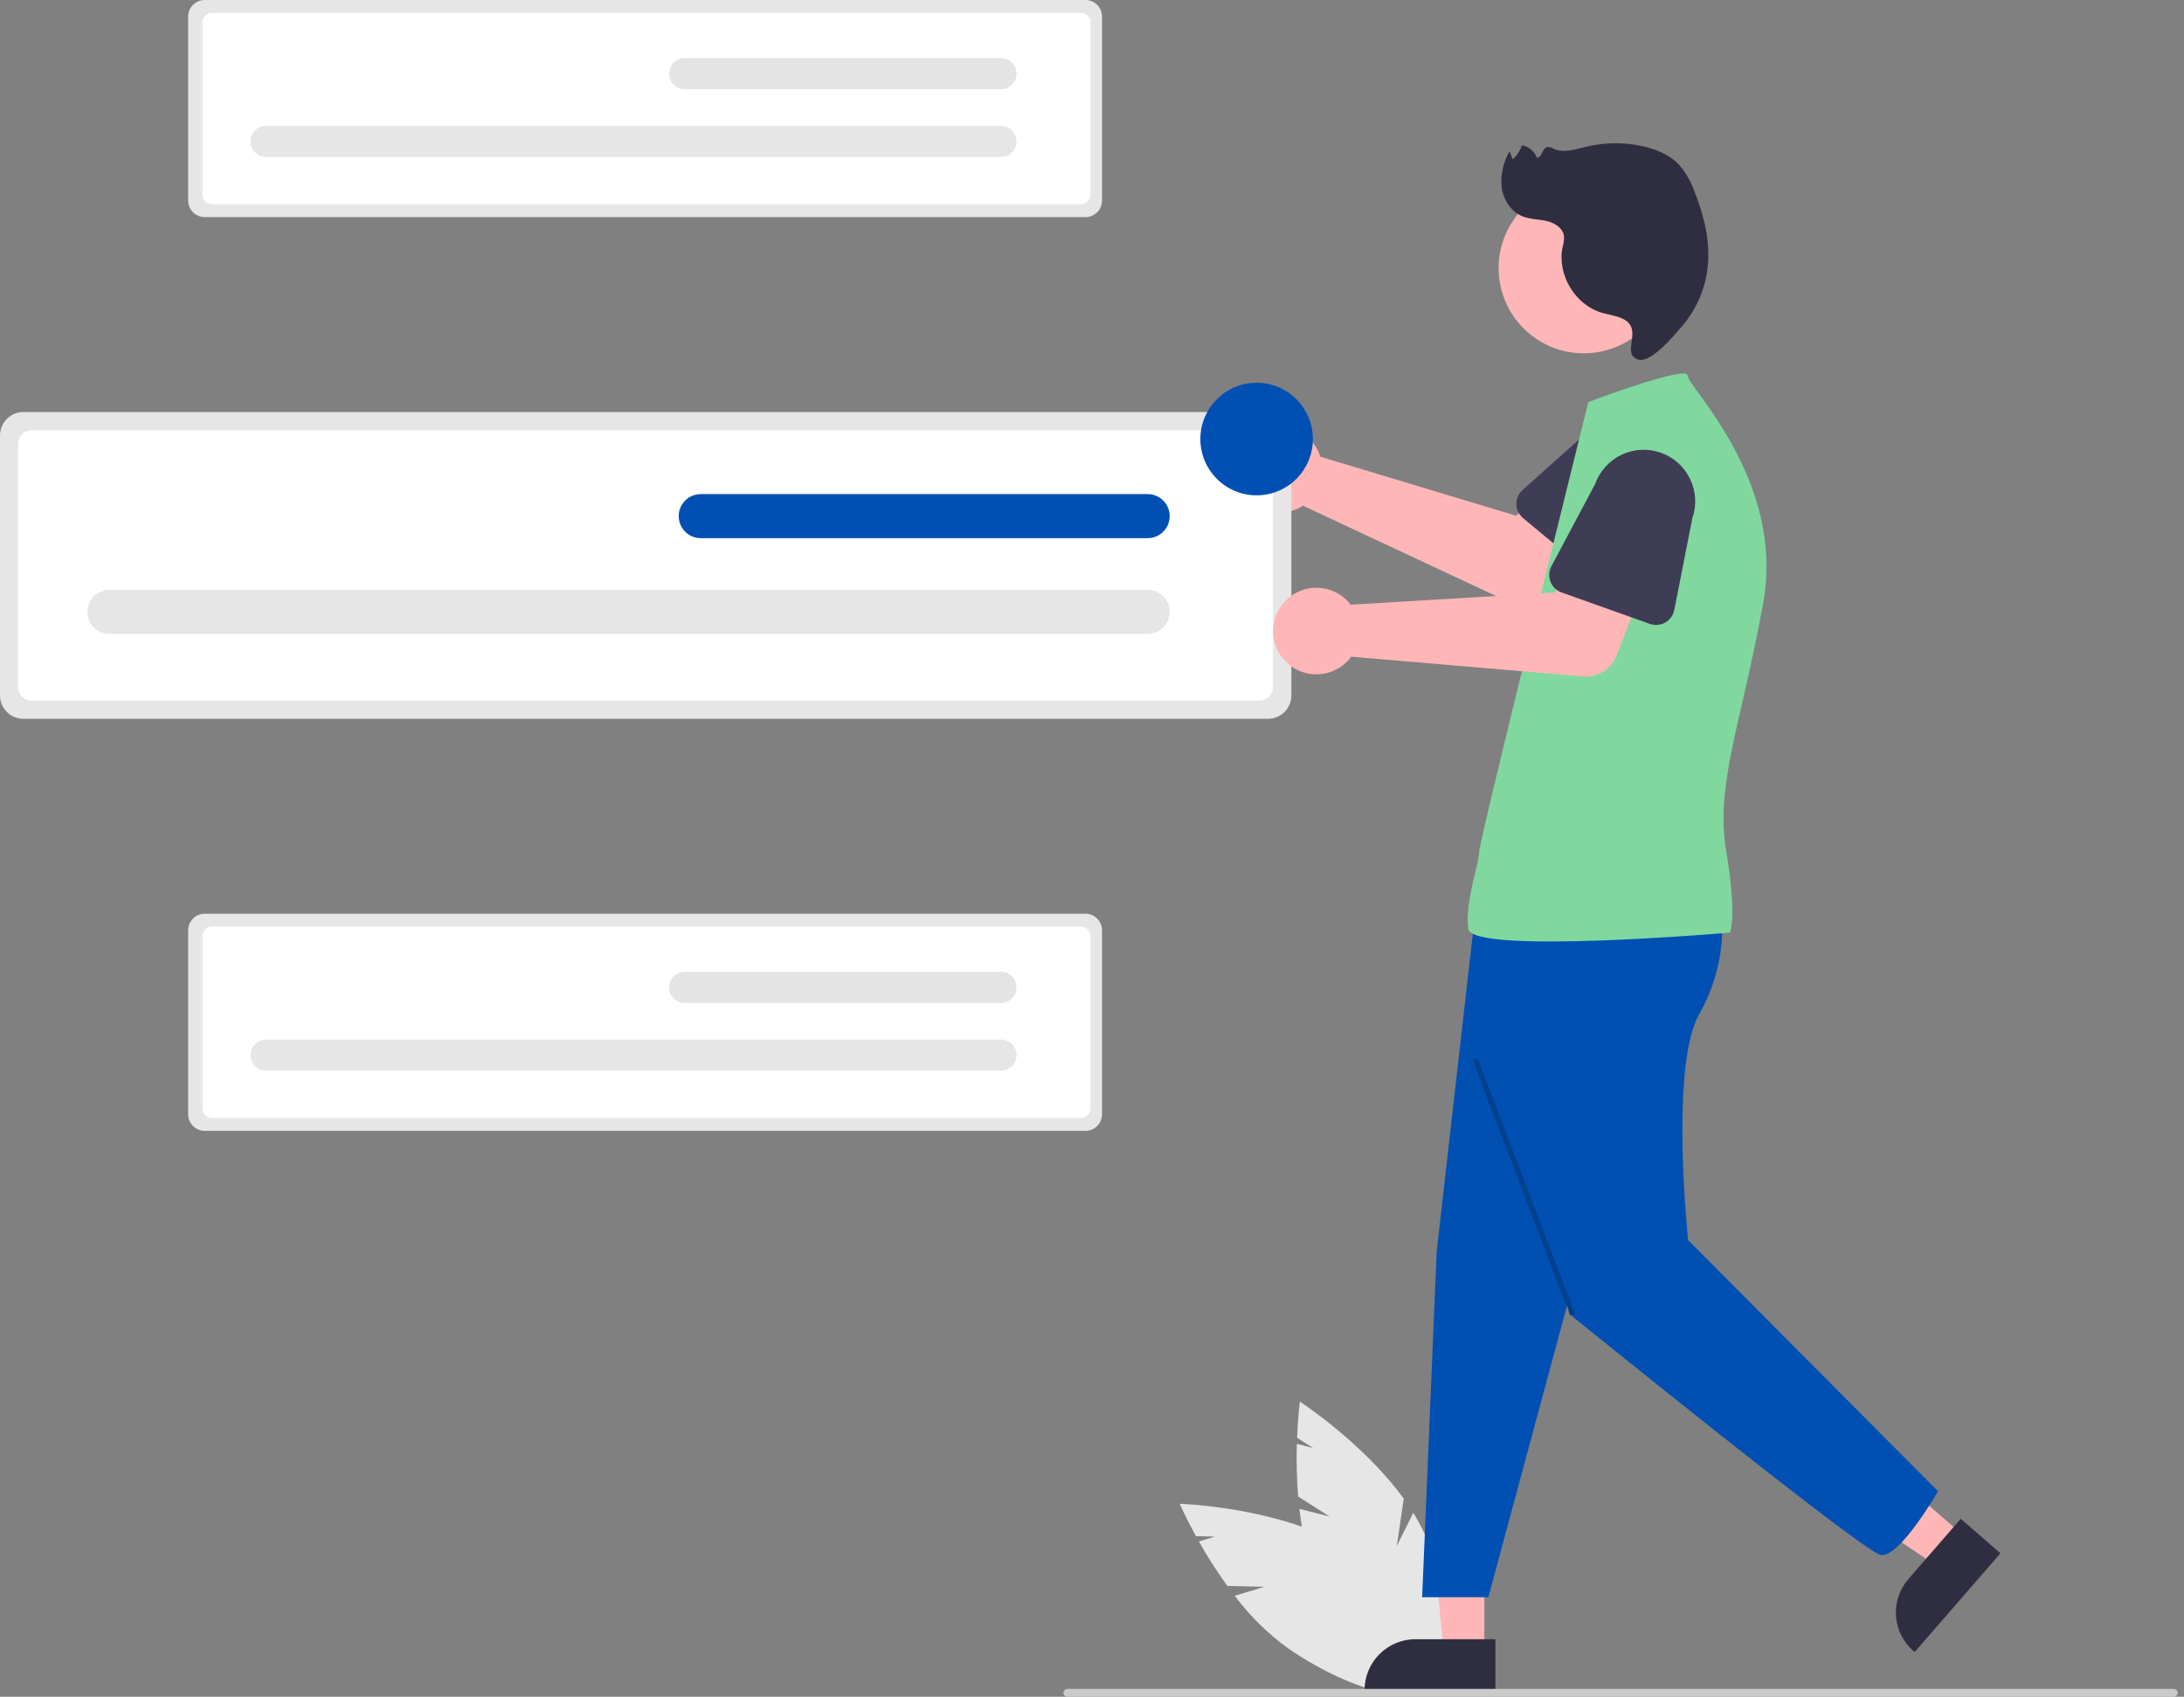 <svg width="309" height="240" viewBox="0 0 309 240" fill="none" xmlns="http://www.w3.org/2000/svg">
<rect x="0" y="0" width="309" height="240" fill="#808080" stroke="none"/>
<g clip-path="url(#clip0_1708:28745)">
<path d="M186.445 63.695C186.586 63.985 186.705 64.286 186.799 64.595L214.502 72.944L219.632 68.138L227.896 74.931L219.643 84.322C218.976 85.081 218.081 85.603 217.093 85.809C216.104 86.016 215.075 85.897 214.16 85.469L184.341 71.525C183.305 72.211 182.083 72.566 180.84 72.542C179.597 72.518 178.39 72.115 177.381 71.389C176.371 70.662 175.607 69.645 175.19 68.474C174.773 67.302 174.722 66.031 175.045 64.83C175.367 63.629 176.048 62.554 176.996 61.75C177.944 60.945 179.115 60.448 180.353 60.325C181.59 60.201 182.836 60.458 183.924 61.06C185.012 61.662 185.892 62.581 186.445 63.695L186.445 63.695Z" fill="#FFB6B6"/>
<path d="M215.489 73.282L225.681 81.764C225.971 82.005 226.309 82.181 226.673 82.28C227.038 82.379 227.419 82.398 227.791 82.336C228.163 82.274 228.518 82.133 228.83 81.921C229.143 81.71 229.406 81.434 229.602 81.112L236.478 69.821C237.704 68.33 238.288 66.414 238.103 64.493C237.919 62.573 236.98 60.803 235.493 59.573C234.006 58.343 232.092 57.753 230.171 57.931C228.249 58.11 226.477 59.043 225.242 60.526L215.418 69.307C215.136 69.559 214.913 69.868 214.762 70.214C214.611 70.559 214.536 70.934 214.543 71.311C214.55 71.688 214.638 72.059 214.801 72.4C214.964 72.74 215.199 73.041 215.489 73.282Z" fill="#3F3D56"/>
<path d="M188.109 214.505L183.673 211.679C183.469 209.198 183.405 206.708 183.482 204.219L185.783 204.807L183.512 203.36C183.637 200.284 183.915 198.255 183.915 198.255C183.915 198.255 192.885 204.082 198.605 211.979L197.63 218.658L199.956 213.987C200.551 214.939 201.086 215.928 201.556 216.948C206.27 227.245 206.728 237.131 202.579 239.03C198.431 240.929 191.248 234.121 186.534 223.824C185.113 220.513 184.207 217.003 183.849 213.417L188.109 214.505Z" fill="#E6E6E6"/>
<path d="M178.902 224.444L173.644 224.318C172.187 222.299 170.845 220.2 169.625 218.03L171.898 217.344L169.206 217.28C167.724 214.582 166.913 212.701 166.913 212.701C166.913 212.701 177.602 213.052 186.581 216.856L189.198 223.077L188.776 217.876C189.777 218.384 190.746 218.955 191.676 219.584C201.033 225.962 206.536 234.189 203.966 237.958C201.396 241.728 191.728 239.614 182.371 233.236C179.442 231.136 176.853 228.599 174.693 225.715L178.902 224.444Z" fill="#E6E6E6"/>
<path d="M210.015 233.731L204.274 233.73L202.12 211.4L210.016 211.587L210.015 233.731Z" fill="#FFB6B6"/>
<path d="M211.574 231.856L200.269 231.855H200.268C198.357 231.856 196.525 232.615 195.174 233.966C193.823 235.317 193.063 237.149 193.063 239.06V239.294L211.574 239.295L211.574 231.856Z" fill="#2F2E41"/>
<path d="M277.762 217.158L273.996 221.492L255.49 209.031L261.047 202.635L277.762 217.158Z" fill="#FFB6B6"/>
<path d="M277.414 214.823L269.999 223.358L269.999 223.358C268.745 224.8 268.117 226.682 268.25 228.588C268.384 230.494 269.27 232.269 270.712 233.522L270.889 233.676L283.029 219.703L277.414 214.823Z" fill="#2F2E41"/>
<path d="M307.55 240H151.014C150.866 240 150.725 239.942 150.62 239.837C150.515 239.732 150.457 239.591 150.457 239.443C150.457 239.295 150.515 239.153 150.62 239.049C150.725 238.944 150.866 238.885 151.014 238.885H307.55C307.624 238.885 307.696 238.899 307.764 238.927C307.832 238.955 307.894 238.996 307.945 239.048C307.997 239.1 308.039 239.161 308.067 239.229C308.095 239.297 308.109 239.369 308.109 239.443C308.109 239.516 308.095 239.589 308.067 239.657C308.039 239.724 307.997 239.786 307.945 239.838C307.894 239.889 307.832 239.93 307.764 239.958C307.696 239.986 307.624 240.001 307.55 240Z" fill="#CACACA"/>
<path d="M222.654 181.168L210.576 225.917H201.211L203.268 176.977L208.697 129.295L228.418 128.247L222.654 181.168Z" fill="#0050B3"/>
<path d="M243.553 129.295C243.553 129.295 244.601 136.107 240.409 143.442C236.218 150.778 238.838 175.405 238.838 175.405L274.199 210.932C274.199 210.932 268.704 220.466 266.084 219.942C263.464 219.418 222.071 185.884 222.071 185.884L208.637 131.391L243.553 129.295Z" fill="#0050B3"/>
<path d="M224.082 49.975C217.426 49.975 212.03 44.579 212.03 37.923C212.03 31.268 217.426 25.872 224.082 25.872C230.737 25.872 236.133 31.268 236.133 37.923C236.133 44.579 230.737 49.975 224.082 49.975Z" fill="#FFB6B6"/>
<path d="M224.716 56.873C224.716 56.873 238.764 51.555 238.764 53.127C238.764 54.698 252.613 67.99 249.469 85.281C246.325 102.572 242.658 110.955 244.23 120.387C245.802 129.818 244.754 131.914 244.754 131.914C244.754 131.914 208.266 135.058 207.742 131.39C207.218 127.723 209.264 122.129 209.264 120.557C209.264 118.985 223.742 60.918 224.716 56.873Z" fill="#80D89F"/>
<path d="M229.748 45.165C228.773 44.649 227.639 44.543 226.583 44.222C222.805 43.075 220.274 38.804 221.082 34.939C221.232 34.444 221.299 33.927 221.281 33.409C221.14 32.265 219.968 31.526 218.845 31.264C217.722 31.002 216.527 31.04 215.454 30.618C213.796 29.967 212.695 28.263 212.457 26.499C212.285 24.712 212.683 22.917 213.593 21.37L213.999 22.538C214.618 22.014 215.077 21.327 215.324 20.555C215.785 20.633 216.219 20.827 216.583 21.12C216.948 21.413 217.231 21.795 217.405 22.228C218.056 22.612 218.15 21.035 218.869 20.803C219.186 20.763 219.505 20.842 219.767 21.024C221.216 21.7 222.9 21.122 224.455 20.747C227.147 20.102 229.954 20.098 232.647 20.738C234.437 21.165 236.208 21.908 237.489 23.229C238.491 24.366 239.26 25.688 239.754 27.121C241.127 30.578 242.035 34.318 241.581 38.01C241.204 41.031 239.94 43.873 237.949 46.176C236.912 47.371 233.529 51.539 231.673 50.829C229.342 49.936 232.495 46.617 229.748 45.165Z" fill="#2F2E41"/>
<path opacity="0.2" d="M209.063 149.701L222.852 185.853L222.155 186.118L208.367 149.966L209.063 149.701Z" fill="black"/>
<path d="M179.401 58.278C180.278 58.279 181.119 58.628 181.739 59.248C182.359 59.869 182.708 60.71 182.709 61.587V98.365C182.708 99.242 182.359 100.083 181.739 100.703C181.119 101.324 180.278 101.673 179.401 101.674H3.309C2.432 101.673 1.591 101.324 0.971 100.703C0.35 100.083 0.002 99.242 0.001 98.365V61.587C0.002 60.71 0.35 59.869 0.971 59.248C1.591 58.628 2.432 58.279 3.309 58.278L179.401 58.278Z" fill="#E6E6E6"/>
<path d="M178.193 60.857C178.701 60.858 179.189 61.06 179.549 61.42C179.908 61.779 180.111 62.267 180.111 62.776V97.175C180.111 97.683 179.908 98.171 179.549 98.531C179.189 98.89 178.701 99.093 178.193 99.093H4.48C3.972 99.093 3.484 98.89 3.125 98.531C2.765 98.171 2.563 97.683 2.563 97.175V62.776C2.563 62.267 2.765 61.779 3.125 61.42C3.484 61.06 3.972 60.858 4.48 60.857H178.193Z" fill="white"/>
<path d="M15.46 89.661C14.635 89.659 13.845 89.33 13.263 88.747C12.68 88.163 12.352 87.373 12.351 86.548C12.35 85.724 12.675 84.932 13.257 84.347C13.838 83.762 14.627 83.431 15.451 83.427C15.454 83.427 15.457 83.427 15.46 83.427H162.39C163.214 83.431 164.004 83.76 164.586 84.345C165.168 84.929 165.494 85.72 165.494 86.544C165.494 87.368 165.168 88.159 164.586 88.743C164.004 89.328 163.214 89.657 162.39 89.661H15.46Z" fill="#E6E6E6"/>
<path d="M99.147 76.12C98.738 76.12 98.332 76.04 97.953 75.884C97.575 75.727 97.231 75.498 96.941 75.208C96.651 74.919 96.421 74.575 96.264 74.197C96.108 73.818 96.027 73.413 96.027 73.003C96.027 72.593 96.108 72.188 96.264 71.809C96.421 71.431 96.651 71.087 96.941 70.798C97.231 70.508 97.575 70.279 97.953 70.122C98.332 69.966 98.738 69.886 99.147 69.886H162.372C162.781 69.886 163.187 69.966 163.566 70.122C163.944 70.279 164.288 70.508 164.578 70.798C164.868 71.087 165.098 71.431 165.255 71.809C165.411 72.188 165.492 72.593 165.492 73.003C165.492 73.413 165.411 73.818 165.255 74.197C165.098 74.575 164.868 74.919 164.578 75.208C164.288 75.498 163.944 75.727 163.566 75.884C163.187 76.04 162.781 76.12 162.372 76.12H99.147Z" fill="#0050B3"/>
<path d="M153.579 129.241C154.199 129.242 154.794 129.489 155.233 129.928C155.672 130.367 155.919 130.962 155.92 131.583V157.61C155.919 158.231 155.672 158.826 155.233 159.265C154.794 159.704 154.199 159.951 153.579 159.951H28.961C28.34 159.951 27.745 159.704 27.306 159.265C26.867 158.826 26.62 158.231 26.62 157.61V131.583C26.62 130.962 26.867 130.367 27.306 129.928C27.745 129.489 28.34 129.242 28.961 129.241H153.579Z" fill="#E6E6E6"/>
<path d="M152.931 131.067C153.291 131.068 153.636 131.211 153.891 131.465C154.145 131.72 154.289 132.065 154.289 132.425V156.769C154.289 157.129 154.145 157.474 153.891 157.728C153.636 157.983 153.291 158.126 152.931 158.126H29.998C29.639 158.126 29.293 157.983 29.039 157.728C28.785 157.474 28.642 157.129 28.641 156.769V132.425C28.642 132.065 28.785 131.72 29.039 131.465C29.293 131.211 29.639 131.068 29.998 131.067H152.931Z" fill="white"/>
<path d="M37.644 151.45C37.059 151.451 36.498 151.219 36.084 150.806C35.67 150.393 35.437 149.833 35.436 149.248C35.435 148.663 35.667 148.102 36.08 147.688C36.492 147.273 37.053 147.04 37.638 147.039C37.639 147.039 37.642 147.039 37.644 147.039H141.624C142.208 147.04 142.768 147.273 143.181 147.686C143.594 148.1 143.826 148.66 143.826 149.245C143.826 149.829 143.594 150.39 143.181 150.803C142.768 151.217 142.208 151.45 141.624 151.45H37.644Z" fill="#E6E6E6"/>
<path d="M96.874 141.868C96.584 141.868 96.296 141.812 96.028 141.701C95.76 141.59 95.517 141.428 95.312 141.223C95.107 141.018 94.944 140.775 94.833 140.507C94.722 140.239 94.665 139.952 94.665 139.662C94.665 139.372 94.722 139.085 94.833 138.817C94.944 138.55 95.107 138.306 95.312 138.101C95.517 137.897 95.76 137.734 96.028 137.624C96.296 137.513 96.584 137.456 96.874 137.457H141.617C141.907 137.456 142.194 137.513 142.462 137.624C142.73 137.734 142.974 137.897 143.179 138.101C143.384 138.306 143.547 138.55 143.658 138.817C143.769 139.085 143.826 139.372 143.826 139.662C143.826 139.952 143.769 140.239 143.658 140.507C143.547 140.775 143.384 141.018 143.179 141.223C142.974 141.428 142.73 141.59 142.462 141.701C142.194 141.812 141.907 141.868 141.617 141.868H96.874Z" fill="#E4E4E4"/>
<path d="M153.579 0C154.199 0.001 154.794 0.248 155.233 0.687C155.672 1.125 155.919 1.721 155.92 2.341V28.369C155.919 28.99 155.672 29.585 155.233 30.024C154.794 30.463 154.199 30.709 153.579 30.71H28.961C28.34 30.709 27.745 30.463 27.306 30.024C26.867 29.585 26.62 28.99 26.62 28.369V2.341C26.62 1.721 26.867 1.125 27.306 0.687C27.745 0.248 28.34 0.001 28.961 0H153.579Z" fill="#E6E6E6"/>
<path d="M152.931 1.826C153.291 1.826 153.636 1.969 153.891 2.224C154.145 2.478 154.289 2.823 154.289 3.183V27.527C154.289 27.887 154.145 28.232 153.891 28.486C153.636 28.741 153.291 28.884 152.931 28.884H29.998C29.639 28.884 29.293 28.741 29.039 28.486C28.785 28.232 28.642 27.887 28.641 27.527V3.183C28.642 2.823 28.785 2.478 29.039 2.224C29.293 1.969 29.639 1.826 29.998 1.826H152.931Z" fill="white"/>
<path d="M37.644 22.209C37.059 22.21 36.498 21.978 36.084 21.565C35.67 21.152 35.437 20.591 35.436 20.006C35.435 19.422 35.667 18.861 36.08 18.446C36.492 18.032 37.053 17.799 37.638 17.798C37.639 17.798 37.642 17.798 37.644 17.798H141.624C142.208 17.799 142.768 18.032 143.181 18.445C143.594 18.859 143.826 19.419 143.826 20.003C143.826 20.588 143.594 21.148 143.181 21.562C142.768 21.976 142.208 22.208 141.624 22.209H37.644Z" fill="#E6E6E6"/>
<path d="M96.874 12.626C96.584 12.627 96.296 12.57 96.028 12.459C95.76 12.349 95.517 12.186 95.312 11.981C95.107 11.777 94.944 11.533 94.833 11.265C94.722 10.998 94.665 10.71 94.665 10.421C94.665 10.131 94.722 9.844 94.833 9.576C94.944 9.308 95.107 9.065 95.312 8.86C95.517 8.655 95.76 8.492 96.028 8.382C96.296 8.271 96.584 8.214 96.874 8.215H141.617C141.907 8.214 142.194 8.271 142.462 8.382C142.73 8.492 142.974 8.655 143.179 8.86C143.384 9.065 143.547 9.308 143.658 9.576C143.769 9.844 143.826 10.131 143.826 10.421C143.826 10.71 143.769 10.998 143.658 11.265C143.547 11.533 143.384 11.777 143.179 11.981C142.974 12.186 142.73 12.349 142.462 12.459C142.194 12.57 141.907 12.627 141.617 12.626H96.874Z" fill="#E4E4E4"/>
<path d="M190.458 84.809C190.691 85.033 190.906 85.274 191.102 85.531L219.984 83.803L223.138 77.522L233.24 81.044L228.736 92.707C228.372 93.649 227.712 94.448 226.856 94.983C226 95.519 224.993 95.762 223.986 95.676L191.187 92.884C190.451 93.886 189.428 94.641 188.252 95.047C187.077 95.454 185.806 95.493 184.608 95.159C183.41 94.826 182.342 94.135 181.546 93.18C180.749 92.224 180.263 91.049 180.151 89.81C180.039 88.572 180.307 87.328 180.919 86.246C181.531 85.163 182.458 84.292 183.577 83.749C184.696 83.207 185.954 83.017 187.183 83.207C188.412 83.396 189.555 83.955 190.458 84.809L190.458 84.809Z" fill="#FFB6B6"/>
<path d="M220.934 83.802L233.427 88.244C233.783 88.37 234.161 88.419 234.537 88.386C234.913 88.353 235.277 88.239 235.605 88.052C235.933 87.866 236.217 87.611 236.437 87.304C236.658 86.998 236.81 86.648 236.883 86.278L239.438 73.308C240.073 71.485 239.959 69.486 239.123 67.747C238.286 66.008 236.795 64.672 234.975 64.031C233.155 63.39 231.155 63.496 229.413 64.327C227.672 65.158 226.331 66.645 225.683 68.463L219.495 80.096C219.318 80.429 219.215 80.797 219.192 81.173C219.17 81.55 219.229 81.927 219.366 82.279C219.502 82.63 219.713 82.948 219.984 83.212C220.254 83.474 220.578 83.676 220.934 83.802H220.934Z" fill="#3F3D56"/>
<path d="M177.792 70.061C173.395 70.061 169.831 66.497 169.831 62.101C169.831 57.704 173.395 54.14 177.792 54.14C182.188 54.14 185.752 57.704 185.752 62.101C185.752 66.497 182.188 70.061 177.792 70.061Z" fill="#0050B3"/>
</g>
<defs>
<clipPath id="clip0_1708:28745">
<rect width="308.11" height="240" fill="white" transform="matrix(-1 0 0 1 308.109 0)"/>
</clipPath>
</defs>
</svg>
